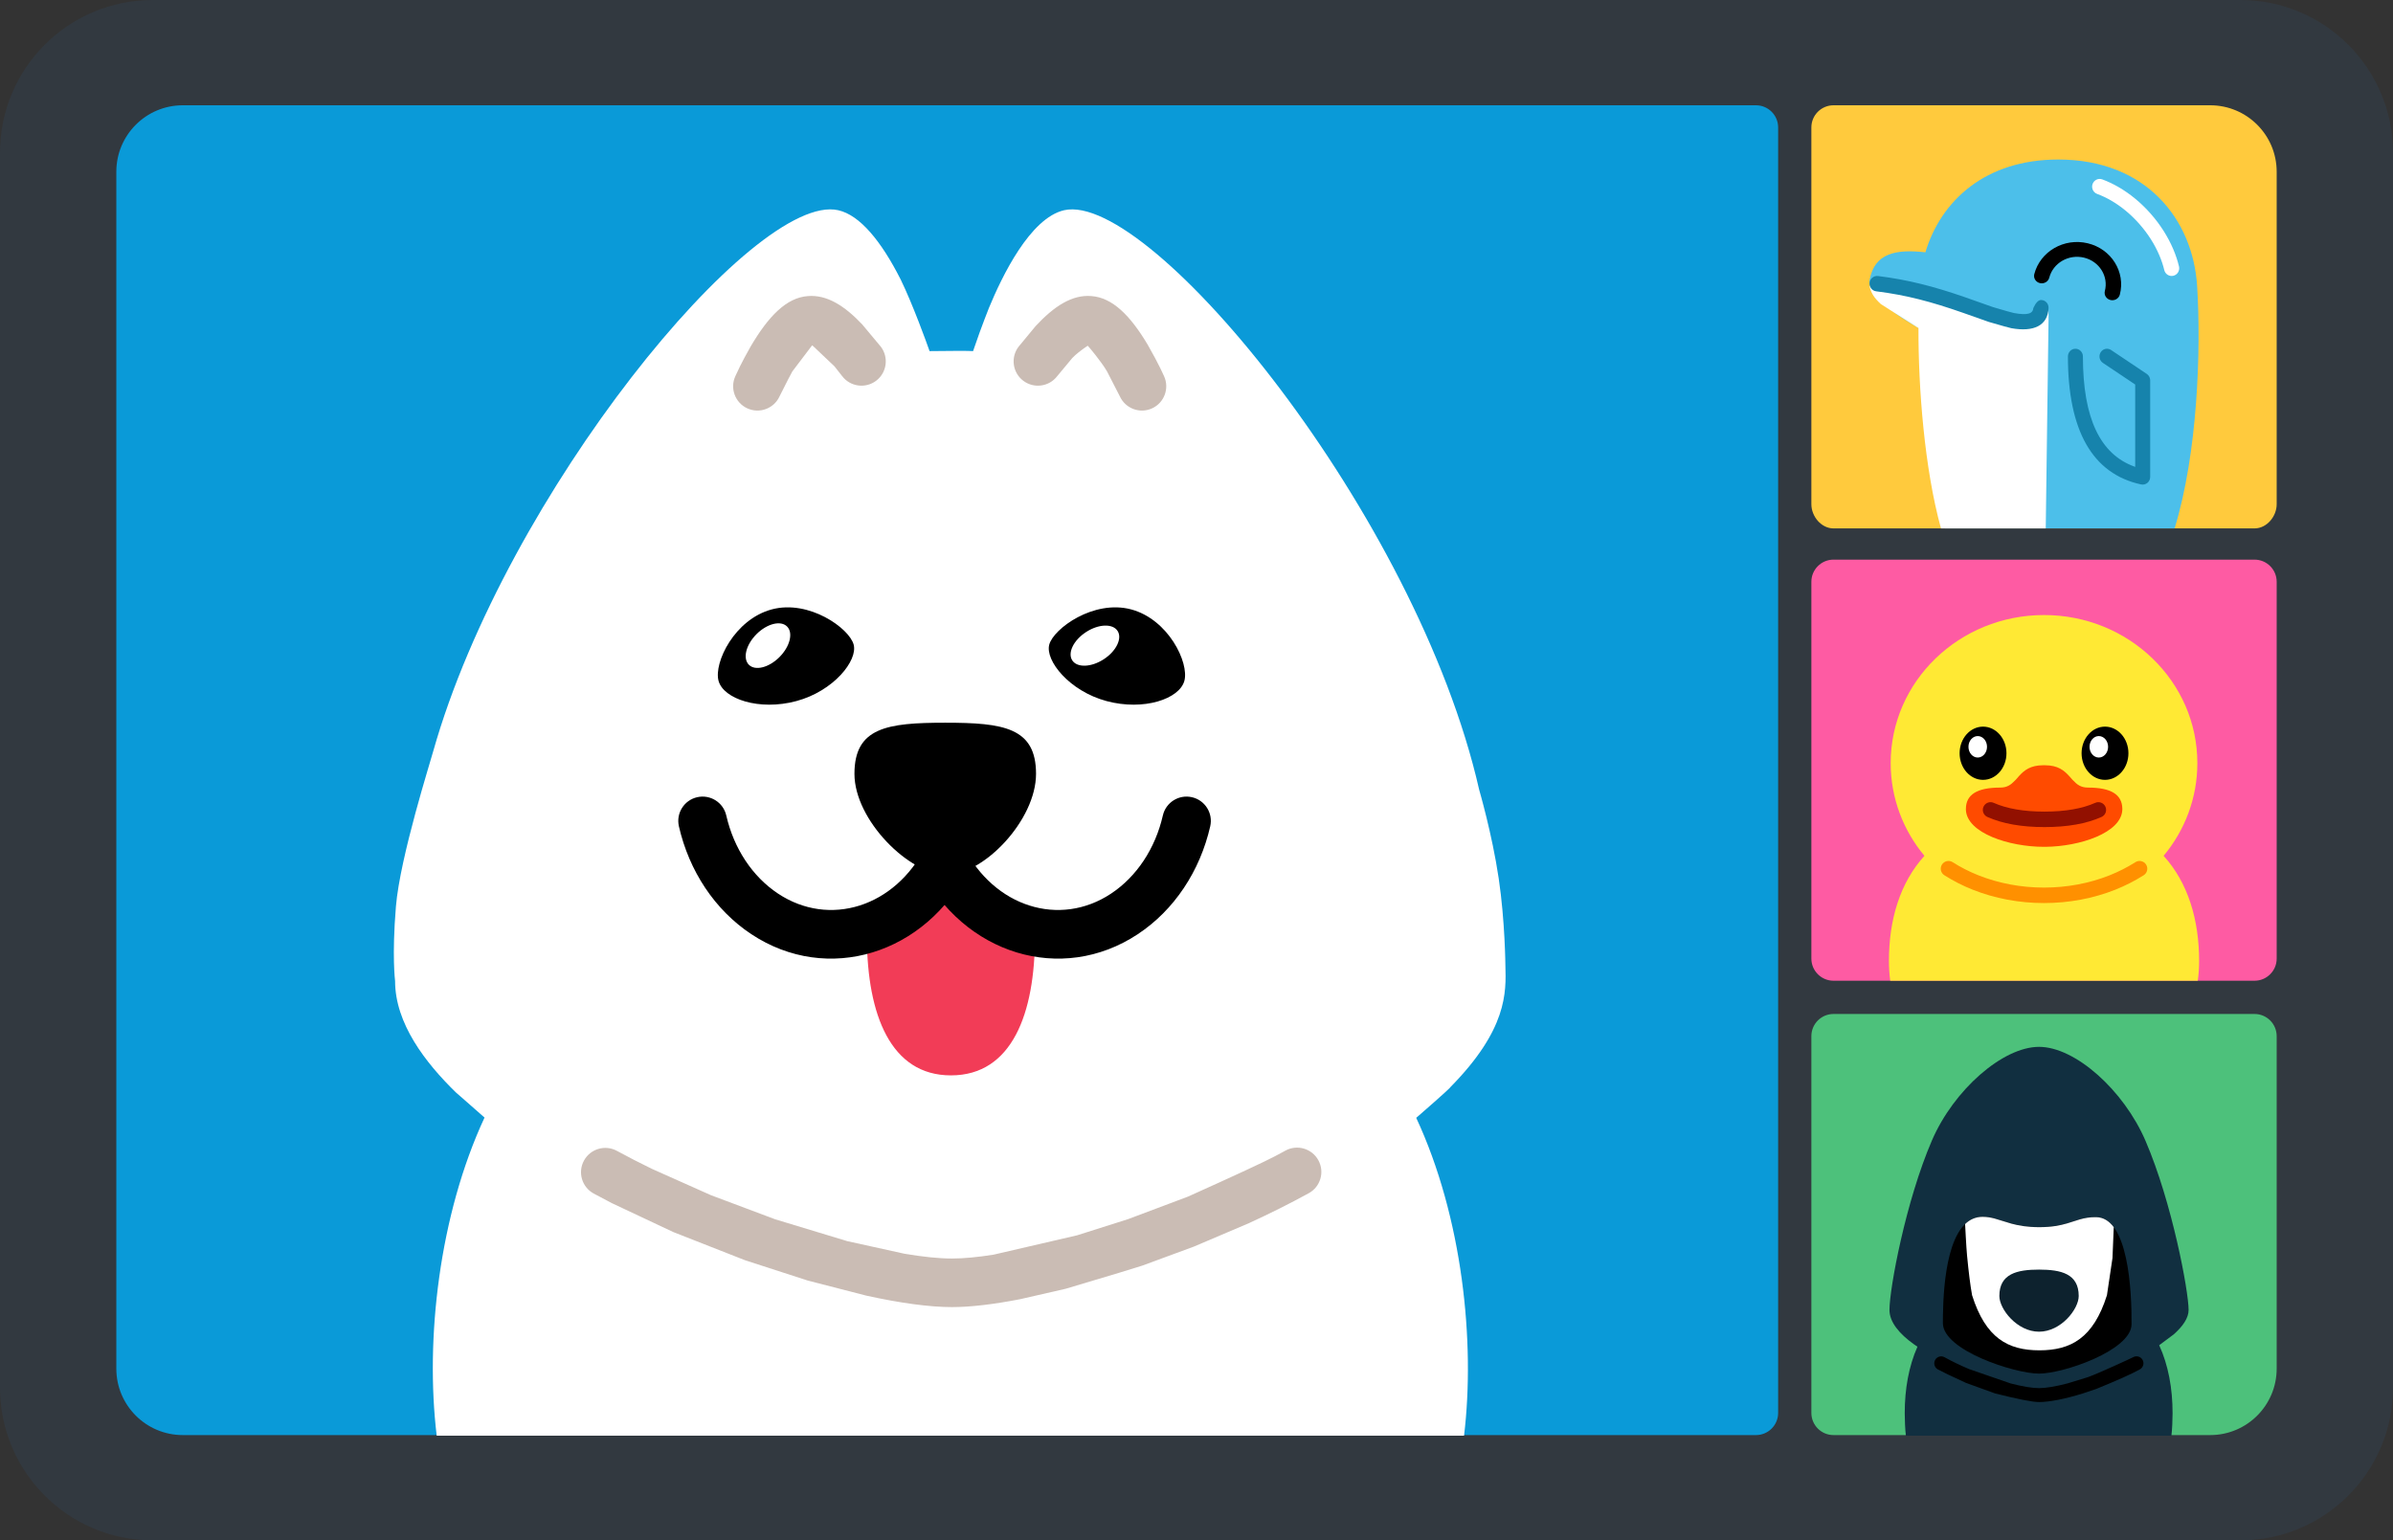 <svg xmlns="http://www.w3.org/2000/svg" xmlns:xlink="http://www.w3.org/1999/xlink" width="480" height="309" version="1.1" viewBox="0 0 480 309"><rect x="0" y="0" width="480" height="309" fill="#333333" stroke="none"/><title>record_video_l</title><g id="record_video_l" fill="none" fill-rule="evenodd" stroke="none" stroke-width="1"><path id="Rectangle" fill="#323940" d="M30.638,0 L449.362,0 C466.283,0 480,13.717 480,30.638 L480,278.362 C480,295.283 466.283,309 449.362,309 L30.638,309 C13.717,309 0,295.283 0,278.362 L0,30.638 C0,13.717 13.717,0 30.638,0 Z"/><path id="Rectangle" fill="#0A9AD8" d="M36.667,21.119 L352.222,21.119 C354.677,21.119 356.667,23.109 356.667,25.563 L356.667,283.437 C356.667,285.891 354.677,287.881 352.222,287.881 L36.667,287.881 C29.303,287.881 23.333,281.912 23.333,274.548 L23.333,34.452 C23.333,27.088 29.303,21.119 36.667,21.119 Z"/><path id="Path" fill="#FFF" d="M296.702,158.433 C296.702,158.46 299.269,167.152 300.619,176.212 C301.896,184.782 301.959,193.749 301.959,193.697 C302.122,199.122 302.339,206.5 290.902,218.11 C291.011,218.056 290.198,218.924 284.073,224.241 C293.341,244.152 295.943,269.174 293.667,288 L87.595,288 C85.264,268.686 88.083,243.772 97.189,224.187 C97.134,224.132 91.389,219.087 91.443,219.141 C85.319,213.173 79.248,205.307 79.248,196.789 C79.248,196.764 78.591,191.804 79.416,181.844 C80.242,171.884 86.511,152.248 86.89,150.729 C101.47,99.135 151.335,38.372 168.137,42.169 C172.474,43.146 176.755,48.354 180.658,56.058 C183.043,60.941 185.915,68.862 186.457,70.435 C195.997,70.327 194.316,70.435 195.184,70.435 C197.081,64.847 198.382,61.809 198.327,61.863 C200.983,55.407 206.62,43.743 213.449,42.169 C230.794,38.263 284.181,103.312 296.702,158.433 Z"/><path id="Path" fill="#CABCB4" fill-rule="nonzero" d="M162.052,59.394 C165.818,59.088 169.362,61.28 172.961,65.095 C175.376,67.981 176.616,69.466 176.681,69.551 C178.308,71.694 177.889,74.751 175.745,76.377 C173.601,78.004 170.544,77.586 168.917,75.442 C167.944,74.2 167.436,73.553 167.393,73.5 L163.017,69.35 L162.895,69.281 L158.93,74.513 C158.684,74.924 157.827,76.593 156.361,79.52 C155.238,81.965 152.345,83.038 149.899,81.916 C147.452,80.794 146.379,77.901 147.502,75.456 L148.473,73.403 C148.895,72.542 149.586,71.255 150.548,69.54 C154.149,63.413 157.756,59.709 162.052,59.394 Z"/><path id="Path" fill="#CABCB4" fill-rule="nonzero" d="M257.825,230.821 C260.184,229.526 263.147,230.388 264.443,232.747 C265.738,235.105 264.875,238.067 262.516,239.362 C258.696,241.459 254.664,243.469 250.522,245.367 C243.328,248.436 239.643,250.005 239.465,250.075 L229.104,253.893 C228.049,254.255 222.934,255.8 213.76,258.529 C213.597,258.572 210.566,259.266 204.666,260.612 C199.368,261.646 194.683,262.207 190.956,262.207 C186.438,262.207 180.512,261.391 173.79,259.912 L162.04,256.887 C161.869,256.837 157.674,255.478 149.452,252.809 C140.208,249.192 135.41,247.308 135.058,247.156 L122.738,241.358 C120.78,240.329 119.562,239.684 119.082,239.423 C116.719,238.134 115.849,235.174 117.138,232.812 C118.427,230.45 121.388,229.58 123.75,230.869 C126.015,232.104 128.36,233.307 130.762,234.474 L142.62,239.764 C142.871,239.867 155.224,244.504 155.474,244.589 L169.947,248.977 C170.253,249.057 174.08,249.899 181.43,251.504 C185.103,252.129 188.336,252.463 190.956,252.463 C193.289,252.463 196.11,252.195 199.296,251.689 C210.302,249.149 215.883,247.856 216.041,247.81 L226.259,244.568 L238.296,240.041 C247.802,235.767 253.629,233.062 255.776,231.925 L257.147,231.191 C257.373,231.068 257.6,230.944 257.825,230.821 Z"/><path id="Path" fill="#F23C57" d="M187.541,175.305 C191.552,180.947 198.924,184.908 207.596,185.396 L207.596,187.837 C207.596,203.245 203.043,215.723 190.739,215.723 C178.598,215.723 173.991,203.462 173.883,188.271 C173.883,186.101 173.883,184.781 173.883,184.311 C179.736,182.738 184.56,179.537 187.541,175.305 Z"/><path id="Path" fill="#000" fill-rule="nonzero" d="M139.844,159.922 C142.468,159.323 145.081,160.964 145.68,163.587 C147.189,170.194 150.918,175.853 156.085,179.272 C166.356,186.067 179.529,181.986 185.684,169.8 C186.897,167.398 189.828,166.434 192.231,167.646 C194.634,168.859 195.598,171.79 194.385,174.192 C185.682,191.424 166.005,197.52 150.705,187.397 C143.379,182.55 138.227,174.731 136.177,165.756 C135.578,163.133 137.22,160.521 139.844,159.922 Z"/><path id="Path-Copy" fill="#000" fill-rule="nonzero" d="M233.251,163.587 C233.85,160.964 236.463,159.323 239.087,159.922 C241.711,160.521 243.353,163.133 242.754,165.756 C240.704,174.731 235.552,182.55 228.226,187.397 C212.926,197.52 193.249,191.424 184.546,174.192 C183.333,171.79 184.297,168.859 186.7,167.646 C189.103,166.434 192.034,167.398 193.247,169.8 C199.402,181.986 212.575,186.067 222.846,179.272 C228.013,175.853 231.742,170.194 233.251,163.587 Z"/><path id="Oval" fill="#000" fill-rule="nonzero" d="M189.872,175.468 C197.352,175.468 207.812,164.509 207.812,155.232 C207.812,145.955 201.308,144.978 189.601,144.978 C177.894,144.978 171.39,145.955 171.39,155.232 C171.39,164.509 182.392,175.468 189.872,175.468 Z"/><path id="Oval-Copy-3" fill="#000" fill-rule="nonzero" d="M154.804,122.246 C147.324,124.254 143.151,132.934 144.127,136.569 C145.102,140.204 152.257,142.645 159.736,140.638 C167.216,138.63 172.094,132.5 171.227,129.299 C170.36,126.044 162.284,120.239 154.804,122.246 Z"/><path id="Oval-Copy-4" fill="#000" fill-rule="nonzero" d="M226.891,122.246 C234.371,124.254 238.544,132.934 237.569,136.569 C236.593,140.204 229.439,142.645 221.959,140.638 C214.479,138.63 209.601,132.5 210.468,129.299 C211.336,126.098 219.357,120.239 226.891,122.246 Z"/><path id="Path-Copy-2" fill="#CABCB4" fill-rule="nonzero" d="M207.701,65.448 C211.443,61.397 215.073,59.08 218.9,59.391 C223.144,59.702 226.691,63.26 230.198,69.126 C231.37,71.196 232.222,72.786 232.756,73.894 C233.189,74.815 233.433,75.335 233.489,75.456 C234.611,77.901 233.538,80.794 231.092,81.916 C228.645,83.038 225.752,81.965 224.63,79.52 L222.039,74.476 C220.849,72.452 218.339,69.488 218.179,69.351 C216.8,70.277 215.766,71.102 215.077,71.828 L212.074,75.442 C210.447,77.586 207.389,78.004 205.245,76.377 C203.101,74.751 202.683,71.694 204.31,69.551 L207.701,65.448 Z"/><path id="Oval-Copy-7" fill="#FFF" d="M156.343,131.817 C158.46,129.698 159.146,126.95 157.876,125.679 C156.606,124.407 153.861,125.094 151.744,127.213 C149.627,129.332 148.941,132.08 150.211,133.351 C151.481,134.622 154.226,133.935 156.343,131.817 Z"/><path id="Oval-Copy-8" fill="#FFF" d="M221.395,132.248 C223.905,130.616 225.148,128.071 224.169,126.563 C223.191,125.055 220.363,125.156 217.852,126.788 C215.342,128.42 214.1,130.965 215.078,132.472 C216.056,133.98 218.884,133.88 221.395,132.248 Z"/><path id="Rectangle" fill="#FFCA3D" d="M367.778,21.119 L443.333,21.119 C450.697,21.119 456.667,27.088 456.667,34.452 L456.667,101.149 C456.667,103.604 454.677,106 452.222,106 L367.778,106 C365.323,106 363.333,103.604 363.333,101.149 L363.333,25.563 C363.333,23.109 365.323,21.119 367.778,21.119 Z"/><path id="Path" fill="#4CBFEA" fill-rule="nonzero" d="M412.857,32 C430.53,32 439.878,44.049 440.712,57.388 C441.522,70.347 440.806,90.97 436.193,106 L390.145,106 C387.868,94.165 385.191,77.839 385.235,66.009 C382.422,64.379 380.558,63.18 379.642,62.41 C376.283,59.587 374.779,57.353 375.026,56.076 C376.046,50.796 380.234,49.938 386.204,50.613 C389.329,40.231 398.253,32 412.857,32 Z"/><path id="Path" fill="#FFF" fill-rule="nonzero" d="M375,57.307 C378.955,57.333 402.662,64.377 403.12,64.458 C406.843,65.118 409.434,64.371 410.891,62.216 L410.912,63.565 C410.539,91.792 410.35,105.937 410.346,106 L389.332,106 C386.012,94.016 384.773,77.712 384.817,65.796 L384.515,65.62 C379.733,62.578 377.327,61.044 377.296,61.016 L377.161,60.894 C375.999,59.83 375.194,58.663 375,57.307 Z"/><path id="Path" fill="#000" fill-rule="nonzero" d="M418.766,48.801 C423.504,49.937 426.387,54.548 425.206,59.1 C425,59.896 424.16,60.38 423.331,60.182 C422.501,59.984 421.996,59.179 422.203,58.383 C422.971,55.42 421.096,52.42 418.016,51.682 C414.937,50.944 411.818,52.746 411.05,55.707 C410.843,56.503 410.004,56.988 409.174,56.79 C408.345,56.592 407.84,55.786 408.046,54.99 C409.227,50.437 414.026,47.665 418.766,48.801 Z"/><path id="Path" fill="#1683AC" fill-rule="nonzero" d="M409.461,60.181 C410.299,60.22 410.948,60.942 410.91,61.794 C410.752,65.341 407.911,66.639 403.452,65.839 C403.102,65.776 401.595,65.357 398.933,64.581 L393.807,62.769 C387.419,60.528 382.373,59.191 376.334,58.437 C375.501,58.334 374.909,57.563 375.011,56.716 C375.114,55.87 375.872,55.268 376.705,55.372 C382.727,56.123 387.788,57.429 393.984,59.566 L399.762,61.606 C402.224,62.337 403.63,62.734 403.981,62.797 C406.79,63.301 407.761,62.912 407.867,61.764 C408.371,60.683 408.902,60.156 409.461,60.181 Z"/><path id="Path-11" fill="#1683AC" fill-rule="nonzero" d="M421.369,70.66 C421.796,69.988 422.646,69.771 423.324,70.136 L423.449,70.211 L430.613,75.01 C430.995,75.267 431.241,75.686 431.287,76.147 L431.294,76.302 L431.294,95.67 C431.294,96.65 430.416,97.381 429.482,97.18 C419.673,95.062 414.794,86.324 414.794,71.503 C414.794,70.651 415.467,69.96 416.297,69.96 C417.127,69.96 417.8,70.651 417.8,71.503 C417.8,83.906 421.267,91.137 428.162,93.61 L428.288,93.653 L428.288,77.136 L421.806,72.795 C421.152,72.356 420.94,71.484 421.296,70.788 L421.369,70.66 Z"/><path id="Path" fill="#FFF" fill-rule="nonzero" d="M435.961,55.315 C435.146,55.519 434.322,55.012 434.122,54.181 C433.884,53.199 433.552,52.202 433.129,51.207 C432.195,49.013 430.839,46.873 429.13,44.934 C427.421,42.996 425.479,41.395 423.441,40.218 C422.517,39.684 421.581,39.242 420.65,38.899 C419.861,38.607 419.452,37.719 419.738,36.915 C420.024,36.111 420.896,35.695 421.685,35.986 C422.778,36.39 423.869,36.905 424.94,37.523 C427.266,38.867 429.465,40.679 431.391,42.865 C433.317,45.05 434.852,47.472 435.918,49.975 C436.407,51.127 436.795,52.288 437.073,53.441 C437.274,54.271 436.776,55.11 435.961,55.315 Z"/><path id="Rectangle-Copy-5" fill="#FE5BA3" d="M367.778,112.263 L452.222,112.263 C454.677,112.263 456.667,114.252 456.667,116.707 L456.667,192.293 C456.667,194.748 454.677,196.737 452.222,196.737 L367.778,196.737 C365.323,196.737 363.333,194.748 363.333,192.293 L363.333,116.707 C363.333,114.252 365.323,112.263 367.778,112.263 Z"/><path id="Rectangle-Copy-6" fill="#4DC17B" d="M367.778,203.406 L452.222,203.406 C454.677,203.406 456.667,205.396 456.667,207.851 L456.667,274.548 C456.667,281.912 450.697,287.881 443.333,287.881 L367.778,287.881 C365.323,287.881 363.333,285.891 363.333,283.437 L363.333,207.851 C363.333,205.396 365.323,203.406 367.778,203.406 Z"/><path id="Path" fill="#112F40" fill-rule="nonzero" d="M409,210 C416.26,210 425.979,218.685 430.36,228.857 C435.706,241.272 439,259.017 439,262.782 C439,264.375 437.863,266.051 436.006,267.687 L433.103,269.855 C434.938,273.86 435.786,278.519 435.786,283.49 C435.786,284.704 435.707,286.828 435.553,288 L382.294,288 C382.14,286.828 382.061,284.704 382.061,283.49 C382.061,278.641 382.867,274.089 384.611,270.151 L383.923,269.678 C380.953,267.564 379,265.202 379,262.782 C379,258.451 382.267,240.952 387.519,228.771 C391.895,218.621 401.74,210 409,210 Z"/><path id="Mask" fill="#000" fill-rule="nonzero" d="M409.048,246.172 C411.554,246.172 413.232,245.823 414.624,245.417 L417.158,244.621 C418.134,244.342 419.153,244.144 420.473,244.166 C426.901,244.272 427.604,258.89 427.557,265.654 C427.52,270.878 413.898,275.549 409,275.549 C404.102,275.549 389.714,270.878 389.714,265.429 L389.726,263.828 C389.819,257.636 390.655,244.098 397.673,244.098 C398.556,244.098 399.335,244.238 400.113,244.446 L403.491,245.472 C404.926,245.856 406.664,246.172 409.048,246.172 Z"/><path id="Path" fill="#FFF" fill-rule="nonzero" d="M397.673,244.098 C398.556,244.098 399.335,244.238 400.113,244.446 L403.491,245.472 C404.926,245.856 406.664,246.172 409.048,246.172 C411.554,246.172 413.232,245.823 414.624,245.417 L417.158,244.621 C418.134,244.342 419.153,244.144 420.473,244.166 C421.913,244.19 423.065,244.942 423.987,246.17 L423.733,252.363 L422.622,259.824 C419.902,268.433 415.374,270.878 409.077,270.878 C402.779,270.878 398.289,268.433 395.569,259.824 C395.22,257.903 394.882,255.227 394.555,251.797 C394.403,250.203 394.173,245.615 394.172,245.545 C395.122,244.636 396.275,244.098 397.673,244.098 Z"/><path id="Oval" fill="#0D222E" fill-rule="nonzero" d="M409,267.142 C413.396,267.142 416.959,262.626 416.959,259.98 C416.959,255.508 413.396,254.686 409,254.686 C404.604,254.686 401.041,255.508 401.041,259.98 C401.041,262.626 404.604,267.142 409,267.142 Z"/><path id="Path" fill="#000" fill-rule="nonzero" d="M427.883,272.255 C428.553,271.881 429.398,272.124 429.77,272.798 C430.141,273.472 429.9,274.322 429.23,274.696 C427.613,275.599 424.691,276.91 420.465,278.63 C420.065,278.774 419.177,279.072 417.8,279.524 C414.306,280.611 411.114,281.255 409.005,281.255 C407.717,281.255 404.777,280.679 400.187,279.527 C396.49,278.198 394.542,277.492 394.341,277.409 C391.395,276.058 389.516,275.158 388.703,274.707 C388.032,274.335 387.788,273.487 388.158,272.812 C388.527,272.136 389.371,271.891 390.042,272.263 C391.577,273.113 393.243,273.912 394.944,274.636 L403.277,277.513 C405.59,278.119 407.61,278.463 409.005,278.463 C410.4,278.463 412.414,278.119 414.716,277.512 L418.764,276.272 C420.726,275.594 427.502,272.468 427.883,272.255 Z"/><path id="Path" fill="#FFE934" d="M410,123.378 C426.983,123.378 440.757,136.672 440.757,153.083 C440.757,160.126 438.222,166.601 433.985,171.681 C438.913,177.106 441.111,184.545 441.111,192.777 C441.111,194.12 441.022,195.446 440.845,196.737 L379.155,196.737 C378.978,195.446 378.889,194.12 378.889,192.777 C378.889,184.545 381.087,177.106 386.015,171.681 C381.778,166.601 379.243,160.126 379.243,153.083 C379.243,136.672 393.017,123.378 410,123.378 Z"/><path id="Path" fill="#FF9000" fill-rule="nonzero" d="M428.332,172.954 C429.056,172.495 430.015,172.71 430.474,173.434 C430.932,174.157 430.718,175.116 429.994,175.575 C428.229,176.694 426.319,177.667 424.292,178.48 C419.874,180.23 415.01,181.155 410,181.155 C404.99,181.155 400.126,180.23 395.706,178.479 C393.695,177.68 391.798,176.711 390.006,175.575 C389.282,175.116 389.068,174.157 389.526,173.434 C389.985,172.71 390.944,172.495 391.668,172.954 C393.297,173.987 395.021,174.867 396.851,175.594 C400.904,177.2 405.381,178.051 410,178.051 C414.619,178.051 419.096,177.2 423.143,175.597 C424.989,174.856 426.73,173.97 428.332,172.954 Z"/><ellipse id="Oval" cx="397.768" cy="151.103" fill="#000" fill-rule="nonzero" rx="4.698" ry="5.338"/><ellipse id="Oval-Copy-3" cx="396.705" cy="149.811" fill="#FFF" rx="1.861" ry="2.153"/><ellipse id="Oval-Copy-2" cx="422.232" cy="151.103" fill="#000" fill-rule="nonzero" rx="4.698" ry="5.338"/><path id="Path" fill="#FF4B00" d="M410.177,153.514 C412.819,153.514 414.042,154.581 415.052,155.684 L415.176,155.821 L415.584,156.286 L415.708,156.424 L415.832,156.545 C416.577,157.354 417.374,157.991 418.793,157.991 C423.455,157.991 425.653,159.386 425.706,162.21 L425.706,162.296 L425.706,162.434 C425.529,167.101 417.126,169.804 410.319,169.873 L410.106,169.873 L410.018,169.873 L409.929,169.873 C403.086,169.873 394.506,167.152 394.329,162.434 L394.329,162.296 C394.329,159.403 396.545,157.991 401.243,157.991 C402.59,157.991 403.37,157.406 404.079,156.665 L404.203,156.545 L404.327,156.424 L404.451,156.286 L404.859,155.821 C404.877,155.804 404.895,155.77 404.912,155.752 L405.036,155.615 C406.029,154.547 407.252,153.514 409.84,153.514 C409.894,153.514 409.965,153.514 410.018,153.514 C410.053,153.514 410.124,153.514 410.177,153.514 Z"/><path id="Path" fill="#921000" fill-rule="nonzero" d="M420.27,161.051 C421.053,160.702 421.97,161.054 422.319,161.836 C422.668,162.619 422.317,163.537 421.534,163.886 C418.487,165.244 414.673,165.914 410.089,165.914 C405.504,165.914 401.69,165.244 398.643,163.886 C397.86,163.537 397.509,162.619 397.858,161.836 C398.207,161.054 399.124,160.702 399.907,161.051 C402.516,162.215 405.909,162.811 410.089,162.811 C414.268,162.811 417.661,162.215 420.27,161.051 Z"/><ellipse id="Oval-Copy-4" cx="420.991" cy="149.811" fill="#FFF" rx="1.861" ry="2.153"/></g></svg>